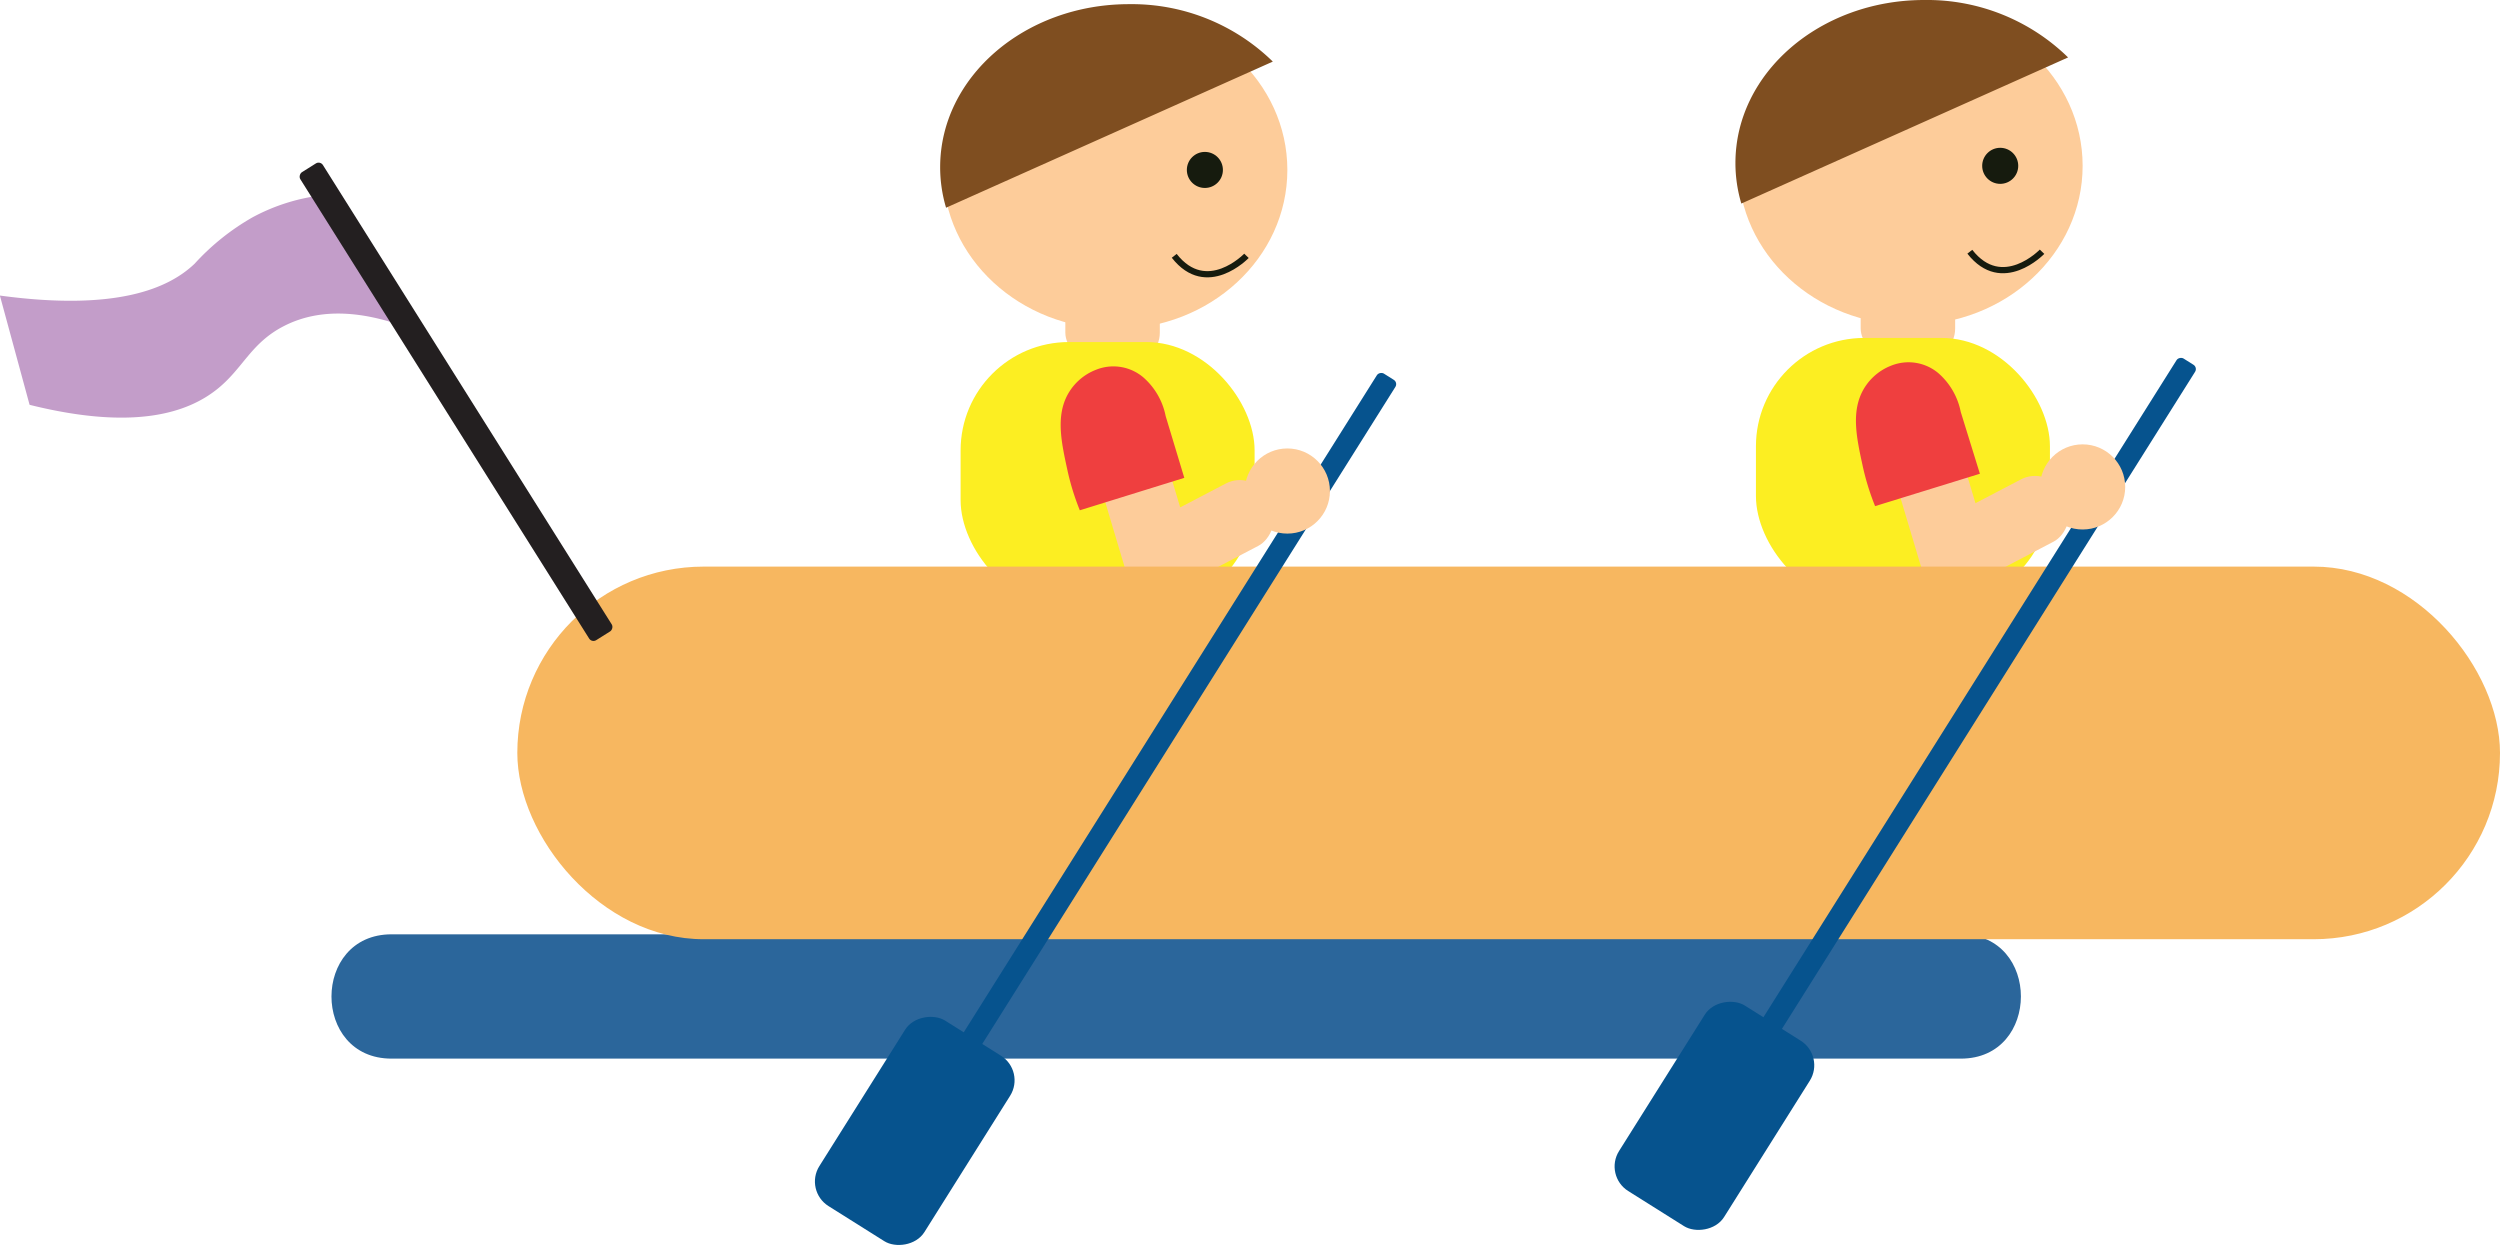 <svg id="refleckt" xmlns="http://www.w3.org/2000/svg" viewBox="0 0 402.22 200.43"><defs><style>.cls-1{fill:#8dbfd3;}.cls-2{fill:#2b669b;}.cls-3{fill:#fdcc9a;}.cls-4{fill:#fcee22;}.cls-5{fill:#7f4e20;}.cls-6{fill:#161b0e;}.cls-7{fill:none;stroke:#161b0e;stroke-miterlimit:10;}.cls-8{fill:#ef3f3f;}.cls-9{fill:#f7b760;}.cls-10{fill:#06538e;}.cls-11{fill:#c39dc9;}.cls-12{fill:#231f20;}</style></defs><title>Raftmen_2-1</title><path class="cls-1" d="M312.45,281.77H564.94" transform="translate(-249.46 -121.45)"/><path class="cls-2" d="M312.45,291.77H564.94c12.87,0,12.89-20,0-20H312.45c-12.87,0-12.89,20,0,20h0Z" transform="translate(-249.46 -121.45)"/><ellipse class="cls-3" cx="179.42" cy="27.34" rx="27.7" ry="25.6"/><rect class="cls-3" x="171.4" y="46.62" width="15.2" height="11.62" rx="4.7" ry="4.7"/><rect class="cls-4" x="154.55" y="55.03" width="47.3" height="42.87" rx="17.43" ry="17.43"/><path class="cls-5" d="M400.72,148.35c0-14.49,13.6-26.23,30.38-26.23a32.45,32.45,0,0,1,23.14,9.24l-52.57,23.51A22.89,22.89,0,0,1,400.72,148.35Z" transform="translate(-249.46 -121.45)"/><circle class="cls-6" cx="193.85" cy="27.34" r="2.9"/><path class="cls-7" d="M450,162.61s-6.41,6.67-11.62,0" transform="translate(-249.46 -121.45)"/><rect class="cls-3" x="428.25" y="192.82" width="11.31" height="23.78" rx="4.85" ry="4.85" transform="translate(-289.89 11.26) rotate(-16.63)"/><rect class="cls-3" x="437.44" y="195.62" width="11.31" height="23.78" rx="4.85" ry="4.85" transform="translate(172.05 -402.74) rotate(62.38)"/><path class="cls-8" d="M425.85,180.92a8.81,8.81,0,0,0-4.89,4.56c-1.55,3.43-.68,7.41.23,11.59a39.73,39.73,0,0,0,2,6.48L440,198.33,437,188.39a11.13,11.13,0,0,0-3.61-6.24A7.45,7.45,0,0,0,425.85,180.92Z" transform="translate(-249.46 -121.45)"/><ellipse class="cls-3" cx="307.37" cy="26.68" rx="27.7" ry="25.6"/><rect class="cls-3" x="299.36" y="45.95" width="15.2" height="11.62" rx="4.7" ry="4.7"/><rect class="cls-4" x="282.51" y="54.37" width="47.3" height="42.87" rx="17.43" ry="17.43"/><path class="cls-5" d="M528.67,147.68c0-14.49,13.6-26.23,30.38-26.23a32.45,32.45,0,0,1,23.14,9.24l-52.57,23.51A22.89,22.89,0,0,1,528.67,147.68Z" transform="translate(-249.46 -121.45)"/><circle class="cls-6" cx="321.81" cy="26.68" r="2.9"/><path class="cls-7" d="M578,161.95s-6.41,6.67-11.62,0" transform="translate(-249.46 -121.45)"/><rect class="cls-3" x="556.2" y="192.16" width="11.31" height="23.78" rx="4.85" ry="4.85" transform="translate(-284.35 47.84) rotate(-16.63)"/><rect class="cls-3" x="565.39" y="194.96" width="11.31" height="23.78" rx="4.85" ry="4.85" transform="translate(240.08 -516.47) rotate(62.38)"/><path class="cls-8" d="M553.8,180.25a8.81,8.81,0,0,0-4.89,4.56c-1.55,3.43-.68,7.41.23,11.59a39.73,39.73,0,0,0,2,6.48L568,197.67l-3.08-9.95a11.13,11.13,0,0,0-3.61-6.24A7.45,7.45,0,0,0,553.8,180.25Z" transform="translate(-249.46 -121.45)"/><rect class="cls-9" x="83.23" y="91.16" width="318.99" height="59.95" rx="29.98" ry="29.98"/><rect class="cls-10" x="379.01" y="293.44" width="35.25" height="19.96" rx="4.67" ry="4.67" transform="translate(615.16 7.68) rotate(122.16)"/><rect class="cls-10" x="371.75" y="236.23" width="132.05" height="3.52" rx="0.82" ry="0.82" transform="translate(622.8 -127.42) rotate(122.16)"/><rect class="cls-10" x="507.68" y="291.02" width="35.25" height="19.96" rx="4.67" ry="4.67" transform="translate(810.26 -104.96) rotate(122.16)"/><rect class="cls-10" x="500.42" y="233.81" width="132.05" height="3.52" rx="0.82" ry="0.82" transform="translate(817.9 -240.06) rotate(122.16)"/><path class="cls-11" d="M254.22,186.58c16.87,4.21,25.53,1.29,30.35-2.66,4.05-3.32,5.3-7.3,10.55-10,6.31-3.25,13.27-2,18.42-.28l-12-20.8a31.36,31.36,0,0,0-11.44,3.57,38.13,38.13,0,0,0-9.33,7.47c-4.19,4-12.62,7.66-31.33,5.12Z" transform="translate(-249.46 -121.45)"/><rect class="cls-12" x="278.35" y="183.95" width="88.94" height="4.29" rx="0.82" ry="0.82" transform="translate(59.08 -307.7) rotate(57.84)"/><circle class="cls-3" cx="335.07" cy="78.34" r="6.85"/><circle class="cls-3" cx="207.12" cy="79" r="6.85"/></svg>